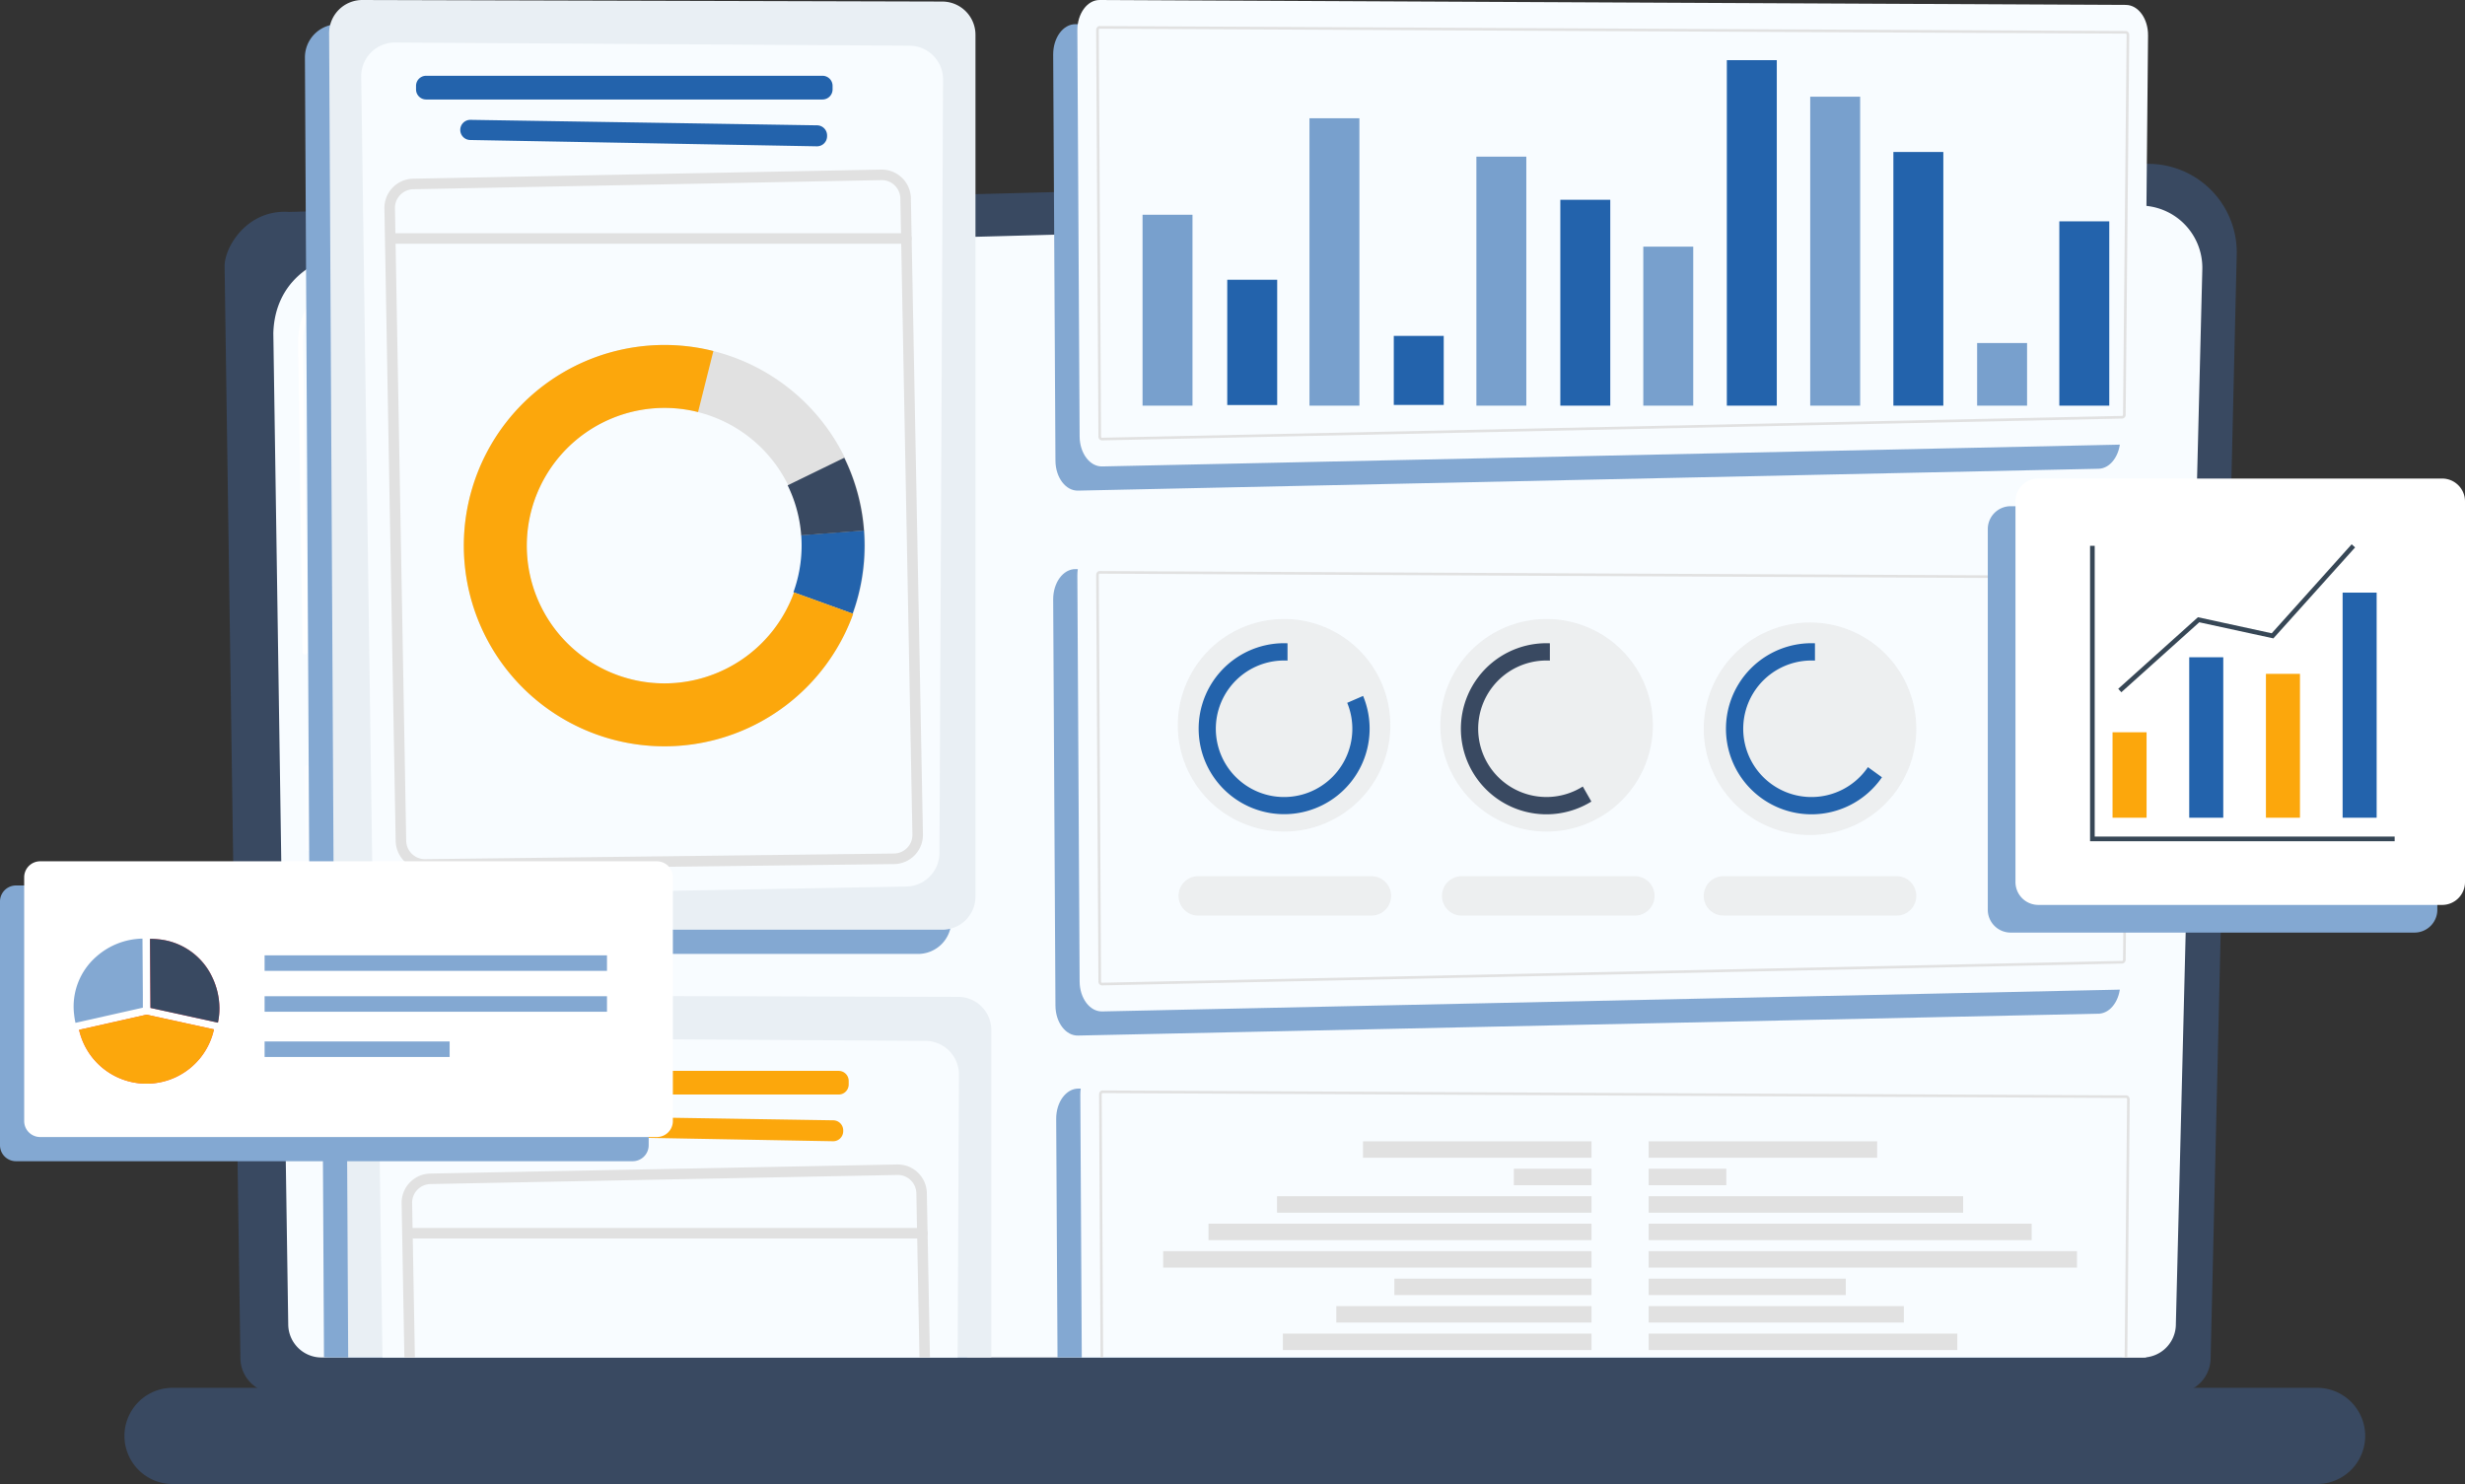 <svg xmlns="http://www.w3.org/2000/svg" xmlns:xlink="http://www.w3.org/1999/xlink" width="531.562" height="320" viewBox="0 0 531.562 320">
  <rect x="0" y="0" width="531.562" height="320" fill="#333333" stroke="none"/>
  <defs>
    <clipPath id="clip-path">
      <rect id="Rectangle_2525" data-name="Rectangle 2525" width="1.34" height="18.463" fill="none"/>
    </clipPath>
    <clipPath id="clip-path-2">
      <rect id="Rectangle_2532" data-name="Rectangle 2532" width="190.743" height="66.623" fill="none"/>
    </clipPath>
    <clipPath id="clip-path-3">
      <rect id="Rectangle_2533" data-name="Rectangle 2533" width="45.829" height="45.83" fill="none"/>
    </clipPath>
    <clipPath id="clip-path-5">
      <rect id="Rectangle_2535" data-name="Rectangle 2535" width="45.829" height="45.829" fill="none"/>
    </clipPath>
    <clipPath id="clip-path-6">
      <rect id="Rectangle_2536" data-name="Rectangle 2536" width="45.829" height="8.488" fill="none"/>
    </clipPath>
    <clipPath id="clip-path-9">
      <path id="Path_4780" data-name="Path 4780" d="M23.9,39.9V252.4c0,10.741,18.611,21.891,29.356,22.051H457.34c10.654.159,27.064-5.446,27.1-16.1l.725-210.606a13.993,13.993,0,0,0-13.656-14.041L39.431,24.743c-.125,0-.251-.005-.376-.005A15.163,15.163,0,0,0,23.9,39.9" transform="translate(-23.899 -24.738)" fill="none"/>
    </clipPath>
  </defs>
  <g id="Hero-Image_Performance_Dashboard" data-name="Hero-Image/Performance Dashboard" transform="translate(0 0)">
    <g id="Group_3977" data-name="Group 3977" transform="translate(26.856 0)">
      <g id="Group_3985" data-name="Group 3985">
        <path id="Path_4739" data-name="Path 4739" d="M456.137,277.83a7.6,7.6,0,0,1-7.576,7.569H38.846a7.6,7.6,0,0,1-7.576-7.569L27.861,42.371c0-4.164,4.9-12.291,13.893-11.681L442.172,20.329a19.093,19.093,0,0,1,19.591,19.529Z" transform="translate(-6.284 15.006)" fill="#394961"/>
        <path id="Path_4740" data-name="Path 4740" d="M444.176,266.727a7.188,7.188,0,0,1-7.168,7.168H44.29a7.188,7.188,0,0,1-7.168-7.168L33.906,53.01C34.284,40.149,45.559,35.526,52.4,35.8L436.117,25.505a13.416,13.416,0,0,1,13.765,13.73Z" transform="translate(-1.821 18.829)" fill="#f8fcff"/>
        <g id="Group_3954" data-name="Group 3954" transform="translate(38.767 165.061)" opacity="0.37">
          <g id="Group_3953" data-name="Group 3953">
            <g id="Group_3952" data-name="Group 3952" clip-path="url(#clip-path)">
              <path id="Path_4741" data-name="Path 4741" d="M38.547,113.62a.544.544,0,0,1-.542-.535l-.256-17.377a.545.545,0,0,1,.535-.551h.009a.541.541,0,0,1,.541.535l.256,17.377a.541.541,0,0,1-.534.551Z" transform="translate(-37.75 -95.157)" fill="#fff"/>
            </g>
          </g>
        </g>
        <path id="Path_4742" data-name="Path 4742" d="M38.494,117.529a.544.544,0,0,1-.542-.535l-.977-66.555C36.994,46,38.36,42.463,41.034,39.9c4.866-4.662,12.478-4.424,12.8-4.414l122.861-3.3a.543.543,0,1,1,.03,1.085l-122.892,3.3c-.344-.016-7.515-.233-12.05,4.113-2.453,2.35-3.706,5.631-3.725,9.749l.977,66.545a.542.542,0,0,1-.534.551Z" transform="translate(0.445 23.612)" fill="#fff"/>
        <path id="Path_4743" data-name="Path 4743" d="M488.262,193.265H25.8a10.369,10.369,0,0,1,0-20.739H488.262a10.369,10.369,0,0,1,0,20.739" transform="translate(-15.449 126.735)" fill="#394961"/>
        <path id="Path_4744" data-name="Path 4744" d="M357.41,4.064,136.084,3c-2.667-.024-4.834,2.926-4.814,6.555l.49,87.567c.021,3.651,2.244,6.564,4.925,6.455l220.066-4.713c2.559-.1,4.6-2.936,4.636-6.42l.772-81.79c.033-3.609-2.1-6.566-4.749-6.59" transform="translate(68.985 2.215)" fill="#83a8d2"/>
        <path id="Path_4745" data-name="Path 4745" d="M357.41,71.869,136.084,70.805c-2.667-.024-4.834,2.926-4.814,6.555l.49,87.567c.021,3.651,2.244,6.564,4.925,6.455l220.066-4.713c2.559-.1,4.6-2.936,4.636-6.42l.772-81.79c.033-3.609-2.1-6.566-4.749-6.59" transform="translate(68.985 51.915)" fill="#83a8d2"/>
        <path id="Path_4746" data-name="Path 4746" d="M45.981,203.482H170.045a7.164,7.164,0,0,0,7.164-7.164V10.5a7.163,7.163,0,0,0-7.145-7.162L45.007,3a7.161,7.161,0,0,0-7.181,7.2l.991,186.155a7.165,7.165,0,0,0,7.164,7.126" transform="translate(1.074 2.216)" fill="#83a8d2"/>
        <path id="Path_4747" data-name="Path 4747" d="M360.41,1.064,139.084,0c-2.667-.024-4.834,2.926-4.814,6.555l.49,87.567c.021,3.651,2.244,6.564,4.925,6.455l220.066-4.713c2.559-.1,4.6-2.936,4.636-6.42l.772-81.79c.033-3.609-2.1-6.566-4.749-6.59" transform="translate(71.2 0)" fill="#f8fcff"/>
        <path id="Path_4748" data-name="Path 4748" d="M137.822,92.575a.811.811,0,0,1-.73-.883L136.6,4.127a.989.989,0,0,1,.183-.6.661.661,0,0,1,.548-.294L358.66,4.3a.658.658,0,0,1,.541.3.985.985,0,0,1,.182.6l-.772,81.789a.813.813,0,0,1-.7.878H357.9ZM137.33,3.8c-.014,0-.042,0-.087.061a.434.434,0,0,0-.075.262l.49,87.567c0,.193.1.316.158.316l220.074-4.713c.057-.005.15-.132.151-.316l.772-81.789a.426.426,0,0,0-.073-.262c-.045-.061-.075-.063-.087-.063Z" transform="translate(72.922 2.387)" fill="#e1e1e1"/>
        <g id="Group_3957" data-name="Group 3957" transform="translate(219.527 20.85)" opacity="0.6">
          <g id="Group_3956" data-name="Group 3956">
            <g id="Group_3955" data-name="Group 3955" clip-path="url(#clip-path-2)">
              <rect id="Rectangle_2526" data-name="Rectangle 2526" width="10.771" height="41.159" transform="translate(0 25.464)" fill="#2363ac"/>
              <rect id="Rectangle_2527" data-name="Rectangle 2527" width="10.771" height="61.975" transform="translate(35.995 4.648)" fill="#2363ac"/>
              <rect id="Rectangle_2528" data-name="Rectangle 2528" width="10.771" height="53.69" transform="translate(71.989 12.933)" fill="#2363ac"/>
              <rect id="Rectangle_2529" data-name="Rectangle 2529" width="10.771" height="34.289" transform="translate(107.982 32.334)" fill="#2363ac"/>
              <rect id="Rectangle_2530" data-name="Rectangle 2530" width="10.771" height="66.623" transform="translate(143.977)" fill="#2363ac"/>
              <rect id="Rectangle_2531" data-name="Rectangle 2531" width="10.771" height="13.507" transform="translate(179.972 53.116)" fill="#2363ac"/>
            </g>
          </g>
        </g>
        <path id="Path_4749" data-name="Path 4749" d="M360.41,68.869,139.084,67.805c-2.667-.024-4.834,2.926-4.814,6.555l.49,87.567c.021,3.651,2.244,6.564,4.925,6.455l220.066-4.713c2.559-.1,4.6-2.936,4.636-6.42l.772-81.79c.033-3.609-2.1-6.566-4.749-6.59" transform="translate(71.2 49.716)" fill="#f8fcff"/>
        <path id="Path_4750" data-name="Path 4750" d="M137.822,160.38a.811.811,0,0,1-.73-.883l-.49-87.565a.989.989,0,0,1,.183-.6.661.661,0,0,1,.548-.294L358.66,72.1a.658.658,0,0,1,.541.3.985.985,0,0,1,.182.6l-.772,81.789a.813.813,0,0,1-.7.878H357.9ZM137.33,71.6c-.014,0-.042,0-.087.061a.434.434,0,0,0-.075.262l.49,87.567c0,.193.1.316.158.316L357.892,155.1c.057-.005.15-.13.151-.316l.772-81.789a.426.426,0,0,0-.073-.262c-.045-.061-.075-.063-.087-.063Z" transform="translate(72.922 52.104)" fill="#e1e1e1"/>
        <g id="Group_3960" data-name="Group 3960" transform="translate(227.132 133.481)" opacity="0.5">
          <g id="Group_3959" data-name="Group 3959">
            <g id="Group_3958" data-name="Group 3958" clip-path="url(#clip-path-3)">
              <path id="Path_4751" data-name="Path 4751" d="M192.26,99.883a22.914,22.914,0,1,1-22.915-22.915A22.916,22.916,0,0,1,192.26,99.883" transform="translate(-146.431 -76.968)" fill="#e1e1e1"/>
            </g>
          </g>
        </g>
        <g id="Group_3963" data-name="Group 3963" transform="translate(283.744 133.481)" opacity="0.5">
          <g id="Group_3962" data-name="Group 3962">
            <g id="Group_3961" data-name="Group 3961" clip-path="url(#clip-path-3)">
              <path id="Path_4752" data-name="Path 4752" d="M224.907,99.883a22.914,22.914,0,1,1-22.915-22.915,22.916,22.916,0,0,1,22.915,22.915" transform="translate(-179.078 -76.968)" fill="#e1e1e1"/>
            </g>
          </g>
        </g>
        <g id="Group_3966" data-name="Group 3966" transform="translate(340.552 134.23)" opacity="0.5">
          <g id="Group_3965" data-name="Group 3965">
            <g id="Group_3964" data-name="Group 3964" clip-path="url(#clip-path-5)">
              <path id="Path_4753" data-name="Path 4753" d="M257.667,100.314A22.914,22.914,0,1,1,234.752,77.4a22.916,22.916,0,0,1,22.915,22.915" transform="translate(-211.838 -77.401)" fill="#e1e1e1"/>
            </g>
          </g>
        </g>
        <path id="Path_4754" data-name="Path 4754" d="M181.064,92.824A14.719,14.719,0,1,1,167.449,83.7c.249,0,.5.007.742.019V79.986c-.247-.01-.494-.016-.742-.016a18.433,18.433,0,1,0,17.038,11.367Z" transform="translate(82.599 58.728)" fill="#2363ac"/>
        <path id="Path_4755" data-name="Path 4755" d="M207.906,110.87A14.717,14.717,0,1,1,200.065,83.7c.249,0,.5.005.742.017V79.986c-.247-.009-.494-.016-.742-.016a18.447,18.447,0,1,0,9.691,34.143Z" transform="translate(106.558 58.728)" fill="#394961"/>
        <path id="Path_4756" data-name="Path 4756" d="M245.2,106.692A14.719,14.719,0,1,1,233.032,83.7c.249,0,.5.007.742.019V79.986c-.247-.009-.494-.016-.742-.016a18.447,18.447,0,1,0,15.193,28.909Z" transform="translate(130.753 58.728)" fill="#2363ac"/>
        <g id="Group_3969" data-name="Group 3969" transform="translate(227.295 188.939)" opacity="0.5">
          <g id="Group_3968" data-name="Group 3968">
            <g id="Group_3967" data-name="Group 3967" clip-path="url(#clip-path-6)">
              <path id="Path_4757" data-name="Path 4757" d="M188.11,108.915H150.768a4.244,4.244,0,0,0,0,8.488H188.11a4.244,4.244,0,0,0,0-8.488" transform="translate(-146.525 -108.915)" fill="#e1e1e1"/>
            </g>
          </g>
        </g>
        <g id="Group_3972" data-name="Group 3972" transform="translate(284.103 188.939)" opacity="0.5">
          <g id="Group_3971" data-name="Group 3971">
            <g id="Group_3970" data-name="Group 3970" clip-path="url(#clip-path-6)">
              <path id="Path_4758" data-name="Path 4758" d="M220.87,108.915H183.528a4.244,4.244,0,0,0,0,8.488H220.87a4.244,4.244,0,0,0,0-8.488" transform="translate(-179.285 -108.915)" fill="#e1e1e1"/>
            </g>
          </g>
        </g>
        <g id="Group_3975" data-name="Group 3975" transform="translate(340.552 188.939)" opacity="0.5">
          <g id="Group_3974" data-name="Group 3974">
            <g id="Group_3973" data-name="Group 3973" clip-path="url(#clip-path-6)">
              <path id="Path_4759" data-name="Path 4759" d="M216.081,117.4h37.342a4.244,4.244,0,0,0,0-8.488H216.081a4.244,4.244,0,0,0,0,8.488" transform="translate(-211.838 -108.915)" fill="#e1e1e1"/>
            </g>
          </g>
        </g>
        <rect id="Rectangle_2539" data-name="Rectangle 2539" width="10.771" height="27.014" transform="translate(237.793 60.324)" fill="#2363ac"/>
        <rect id="Rectangle_2540" data-name="Rectangle 2540" width="10.771" height="14.889" transform="translate(273.705 72.429)" fill="#2363ac"/>
        <rect id="Rectangle_2541" data-name="Rectangle 2541" width="10.771" height="44.393" transform="translate(309.618 43.08)" fill="#2363ac"/>
        <rect id="Rectangle_2542" data-name="Rectangle 2542" width="10.771" height="74.503" transform="translate(345.528 12.97)" fill="#2363ac"/>
        <rect id="Rectangle_2543" data-name="Rectangle 2543" width="10.771" height="54.7" transform="translate(381.44 32.774)" fill="#2363ac"/>
        <rect id="Rectangle_2544" data-name="Rectangle 2544" width="10.771" height="39.744" transform="translate(417.226 47.729)" fill="#2363ac"/>
        <path id="Path_4760" data-name="Path 4760" d="M48.981,200.482H173.045a7.164,7.164,0,0,0,7.164-7.164V7.5A7.163,7.163,0,0,0,173.064.337L48.007,0a7.161,7.161,0,0,0-7.181,7.2l.991,186.155a7.165,7.165,0,0,0,7.164,7.126" transform="translate(3.289 0.001)" fill="#e9eff4"/>
        <path id="Path_4761" data-name="Path 4761" d="M52.121,5.275l110.934.683a7.268,7.268,0,0,1,7.223,7.3L169.5,180.041a7.27,7.27,0,0,1-7.136,7.233L54.582,189.24a7.268,7.268,0,0,1-7.4-7.166L44.809,12.646a7.269,7.269,0,0,1,7.312-7.371" transform="translate(6.229 3.895)" fill="#f8fcff"/>
        <path id="Path_4762" data-name="Path 4762" d="M51.609,11.574v.765a2.174,2.174,0,0,0,2.175,2.175h85.474a2.174,2.174,0,0,0,2.175-2.175v-.765A2.174,2.174,0,0,0,139.258,9.4H53.784a2.174,2.174,0,0,0-2.175,2.175" transform="translate(11.251 6.94)" fill="#2363ac"/>
        <path id="Path_4763" data-name="Path 4763" d="M57.1,17.156h0a2.174,2.174,0,0,0,2.131,2.056l74.752,1.363a2.177,2.177,0,0,0,2.215-2.175v-.177a2.175,2.175,0,0,0-2.14-2.175L59.3,14.865A2.174,2.174,0,0,0,57.1,17.156" transform="translate(15.3 10.976)" fill="#2363ac"/>
        <path id="Path_4764" data-name="Path 4764" d="M56.413,172.005a6.314,6.314,0,0,1-6.3-6.187l-2.427-136.4A6.311,6.311,0,0,1,53.865,23l100.928-1.964a6.3,6.3,0,0,1,6.422,6.178l2.6,137.158a6.3,6.3,0,0,1-6.222,6.418L56.488,172.005h-.075m98.5-148.7c-.026,0-.054,0-.08,0L53.91,25.273a4.035,4.035,0,0,0-3.951,4.1l2.425,136.4a4.04,4.04,0,0,0,4.03,3.958h.049l101.1-1.213a4.03,4.03,0,0,0,3.981-4.106l-2.6-137.158a4.032,4.032,0,0,0-4.028-3.953" transform="translate(8.355 15.534)" fill="#e1e1e1"/>
        <path id="Path_4765" data-name="Path 4765" d="M159.686,31.2H49.576a1.135,1.135,0,0,1,0-2.27h110.11a1.135,1.135,0,1,1,0,2.27" transform="translate(8.911 21.363)" fill="#e1e1e1"/>
        <path id="Path_4766" data-name="Path 4766" d="M100.923,129.452a43.269,43.269,0,1,1,43.268-43.268,43.317,43.317,0,0,1-43.268,43.268m0-72.968a29.7,29.7,0,1,0,29.7,29.7,29.733,29.733,0,0,0-29.7-29.7" transform="translate(15.515 31.478)" fill="#e1e1e1"/>
        <path id="Path_4767" data-name="Path 4767" d="M113.827,65.943,100.3,66.958c.054.734.083,1.474.083,2.222a29.565,29.565,0,0,1-1.764,10.084l12.763,4.607a43.052,43.052,0,0,0,2.571-14.691q0-1.632-.122-3.237" transform="translate(45.624 48.443)" fill="#2363ac"/>
        <path id="Path_4768" data-name="Path 4768" d="M100.923,115.882a29.7,29.7,0,1,1,7.235-58.507l3.306-13.161a43.271,43.271,0,1,0,30.157,56.66l-12.763-4.608a29.749,29.749,0,0,1-27.936,19.616" transform="translate(15.516 31.478)" fill="#fca70c"/>
        <path id="Path_4769" data-name="Path 4769" d="M100.822,73.631l13.531-1.015a42.959,42.959,0,0,0-4.254-15.71L97.9,62.848a29.449,29.449,0,0,1,2.92,10.783" transform="translate(45.099 41.805)" fill="#394961"/>
      </g>
    </g>
    <g id="Group_3979" data-name="Group 3979" transform="translate(41.545 43.004)">
      <g id="Group_3978" data-name="Group 3978" clip-path="url(#clip-path-9)">
        <path id="Path_4770" data-name="Path 4770" d="M48.158,325.678H171.93a7.146,7.146,0,0,0,7.147-7.145V133.2a7.144,7.144,0,0,0-7.128-7.143L47.187,125.72a7.144,7.144,0,0,0-7.166,7.182l.989,185.67a7.148,7.148,0,0,0,7.149,7.107" transform="translate(-12.061 49.366)" fill="#83a8d2"/>
        <path id="Path_4771" data-name="Path 4771" d="M356.879,136.383l-220.807-1.061c-2.66-.024-4.823,2.918-4.8,6.538l.489,87.339c.021,3.641,2.239,6.547,4.913,6.438l219.549-4.7c2.553-.1,4.592-2.928,4.625-6.4l.77-81.577c.033-3.6-2.092-6.549-4.738-6.573" transform="translate(54.943 56.412)" fill="#83a8d2"/>
        <path id="Path_4772" data-name="Path 4772" d="M51.158,323.678H174.93a7.146,7.146,0,0,0,7.147-7.145V131.2a7.144,7.144,0,0,0-7.128-7.143L50.187,123.72a7.144,7.144,0,0,0-7.166,7.182l.989,185.67a7.148,7.148,0,0,0,7.149,7.107" transform="translate(-9.858 47.899)" fill="#e9eff4"/>
        <path id="Path_4773" data-name="Path 4773" d="M54.3,128.994l110.674.681a7.25,7.25,0,0,1,7.206,7.282L171.407,303.3a7.252,7.252,0,0,1-7.119,7.215L56.755,312.479a7.25,7.25,0,0,1-7.383-7.147L47,136.346a7.25,7.25,0,0,1,7.294-7.351" transform="translate(-6.933 51.769)" fill="#f8fcff"/>
        <path id="Path_4774" data-name="Path 4774" d="M53.8,135.287v.763a2.169,2.169,0,0,0,2.17,2.169h85.273a2.169,2.169,0,0,0,2.17-2.169v-.763a2.169,2.169,0,0,0-2.17-2.169H55.974a2.169,2.169,0,0,0-2.17,2.169" transform="translate(-1.94 54.795)" fill="#fca70c"/>
        <path id="Path_4775" data-name="Path 4775" d="M59.291,140.87h0a2.169,2.169,0,0,0,2.126,2.051l74.576,1.359a2.17,2.17,0,0,0,2.208-2.169v-.177a2.17,2.17,0,0,0-2.135-2.169l-74.575-1.181a2.169,2.169,0,0,0-2.2,2.285" transform="translate(2.087 58.807)" fill="#fca70c"/>
        <path id="Path_4776" data-name="Path 4776" d="M58.586,295.331a6.3,6.3,0,0,1-6.282-6.171L49.883,153.112a6.3,6.3,0,0,1,6.162-6.394l100.691-1.959a6.283,6.283,0,0,1,6.406,6.162l2.594,136.8a6.282,6.282,0,0,1-6.207,6.4l-100.868,1.21h-.076m98.275-148.311c-.026,0-.054,0-.08,0L56.09,148.982a4.025,4.025,0,0,0-3.942,4.09l2.419,136.049a4.04,4.04,0,0,0,4.067,3.948l100.868-1.21a4.02,4.02,0,0,0,3.972-4.1l-2.594-136.8a4.023,4.023,0,0,0-4.018-3.943" transform="translate(-4.82 63.337)" fill="#e1e1e1"/>
        <path id="Path_4777" data-name="Path 4777" d="M161.62,154.916H51.768a1.132,1.132,0,1,1,0-2.264H161.62a1.132,1.132,0,1,1,0,2.264" transform="translate(-4.266 69.13)" fill="#e1e1e1"/>
        <path id="Path_4778" data-name="Path 4778" d="M359.879,133.383l-220.807-1.061c-2.66-.024-4.823,2.918-4.8,6.538l.489,87.339c.021,3.641,2.239,6.547,4.913,6.438l219.549-4.7c2.553-.1,4.592-2.928,4.625-6.4l.77-81.577c.033-3.6-2.092-6.549-4.738-6.573" transform="translate(57.145 54.211)" fill="#f8fcff"/>
        <path id="Path_4779" data-name="Path 4779" d="M137.819,224.662a.809.809,0,0,1-.728-.879l-.489-87.337a.98.98,0,0,1,.182-.6.66.66,0,0,1,.546-.293l220.808,1.061a.652.652,0,0,1,.539.3.975.975,0,0,1,.182.6l-.77,81.575a.811.811,0,0,1-.7.876h-.005Zm-.491-88.542c-.014,0-.042,0-.087.061a.429.429,0,0,0-.075.262l.489,87.337c0,.194.1.317.158.317l219.558-4.7c.057-.005.149-.132.151-.316l.77-81.575a.427.427,0,0,0-.073-.26c-.045-.064-.075-.064-.087-.064Z" transform="translate(58.858 56.584)" fill="#e1e1e1"/>
        <rect id="Rectangle_2546" data-name="Rectangle 2546" width="51.026" height="3.546" transform="translate(250.626 268.254)" fill="#bdd0fb"/>
        <rect id="Rectangle_2547" data-name="Rectangle 2547" width="33.489" height="3.546" transform="translate(268.163 262.329)" fill="#bdd0fb"/>
        <rect id="Rectangle_2548" data-name="Rectangle 2548" width="76.831" height="3.546" transform="translate(224.821 256.407)" fill="#bdd0fb"/>
        <rect id="Rectangle_2549" data-name="Rectangle 2549" width="18.458" height="3.546" transform="translate(283.194 250.484)" fill="#bdd0fb"/>
        <rect id="Rectangle_2550" data-name="Rectangle 2550" width="66.559" height="3.546" transform="translate(235.094 244.559)" fill="#e1e1e1"/>
        <rect id="Rectangle_2551" data-name="Rectangle 2551" width="55.034" height="3.546" transform="translate(246.618 238.637)" fill="#e1e1e1"/>
        <rect id="Rectangle_2552" data-name="Rectangle 2552" width="42.507" height="3.546" transform="translate(259.145 232.714)" fill="#e1e1e1"/>
        <rect id="Rectangle_2553" data-name="Rectangle 2553" width="92.363" height="3.546" transform="translate(209.289 226.789)" fill="#e1e1e1"/>
        <rect id="Rectangle_2554" data-name="Rectangle 2554" width="82.592" height="3.546" transform="translate(219.06 220.866)" fill="#e1e1e1"/>
        <rect id="Rectangle_2555" data-name="Rectangle 2555" width="67.811" height="3.546" transform="translate(233.842 214.944)" fill="#e1e1e1"/>
        <rect id="Rectangle_2556" data-name="Rectangle 2556" width="16.745" height="3.546" transform="translate(284.908 209.019)" fill="#e1e1e1"/>
        <rect id="Rectangle_2557" data-name="Rectangle 2557" width="49.273" height="3.546" transform="translate(252.379 203.096)" fill="#e1e1e1"/>
        <rect id="Rectangle_2558" data-name="Rectangle 2558" width="51.026" height="3.546" transform="translate(313.98 268.254)" fill="#bdd0fb"/>
        <rect id="Rectangle_2559" data-name="Rectangle 2559" width="33.489" height="3.546" transform="translate(313.98 262.329)" fill="#bdd0fb"/>
        <rect id="Rectangle_2560" data-name="Rectangle 2560" width="76.831" height="3.546" transform="translate(313.98 256.407)" fill="#bdd0fb"/>
        <rect id="Rectangle_2561" data-name="Rectangle 2561" width="18.458" height="3.546" transform="translate(313.98 250.484)" fill="#bdd0fb"/>
        <rect id="Rectangle_2562" data-name="Rectangle 2562" width="66.559" height="3.546" transform="translate(313.98 244.559)" fill="#e1e1e1"/>
        <rect id="Rectangle_2563" data-name="Rectangle 2563" width="55.034" height="3.546" transform="translate(313.98 238.637)" fill="#e1e1e1"/>
        <rect id="Rectangle_2564" data-name="Rectangle 2564" width="42.507" height="3.546" transform="translate(313.98 232.714)" fill="#e1e1e1"/>
        <rect id="Rectangle_2565" data-name="Rectangle 2565" width="92.363" height="3.546" transform="translate(313.98 226.789)" fill="#e1e1e1"/>
        <rect id="Rectangle_2566" data-name="Rectangle 2566" width="82.592" height="3.546" transform="translate(313.98 220.866)" fill="#e1e1e1"/>
        <rect id="Rectangle_2567" data-name="Rectangle 2567" width="67.811" height="3.546" transform="translate(313.98 214.944)" fill="#e1e1e1"/>
        <rect id="Rectangle_2568" data-name="Rectangle 2568" width="16.745" height="3.546" transform="translate(313.98 209.019)" fill="#e1e1e1"/>
        <rect id="Rectangle_2569" data-name="Rectangle 2569" width="49.273" height="3.546" transform="translate(313.98 203.096)" fill="#e1e1e1"/>
      </g>
    </g>
    <g id="Group_3981" data-name="Group 3981" transform="translate(0 103.191)">
      <g id="Group_3984" data-name="Group 3984">
        <path id="Path_4781" data-name="Path 4781" d="M136.436,169.52H3.449A3.447,3.447,0,0,1,0,166.072V113.511a3.449,3.449,0,0,1,3.449-3.449H136.436a3.449,3.449,0,0,1,3.449,3.449v52.561a3.447,3.447,0,0,1-3.449,3.447" transform="translate(0 -22.314)" fill="#83a8d2"/>
        <path id="Path_4782" data-name="Path 4782" d="M139.436,166.52H6.449A3.447,3.447,0,0,1,3,163.072V110.511a3.449,3.449,0,0,1,3.449-3.449H139.436a3.449,3.449,0,0,1,3.449,3.449v52.561a3.447,3.447,0,0,1-3.449,3.447" transform="translate(2.215 -24.529)" fill="#fff"/>
        <path id="Path_4783" data-name="Path 4783" d="M24.057,128.714l-.078-12.061a15.4,15.4,0,0,0-9.95,3.88,14.259,14.259,0,0,0-4.794,12.49,16.966,16.966,0,0,0,.282,1.752l.007.042h0l14.533-3.27Z" transform="translate(6.749 -17.448)" fill="#83a8d2"/>
        <path id="Path_4784" data-name="Path 4784" d="M32.044,124.981a14.3,14.3,0,0,0-11.729-8.21c-.153-.016-.306-.03-.461-.042-.1-.007-.195-.016-.292-.021-.289-.017-.581-.024-.876-.026l-.04,0h-.038v0l.078,12.061.019,2.834,14.536,3.173.017,0a14.329,14.329,0,0,0,.323-3.127,15.665,15.665,0,0,0-1.538-6.644" transform="translate(13.74 -17.428)" fill="#ff4f5b"/>
        <path id="Path_4785" data-name="Path 4785" d="M32.044,124.981a14.3,14.3,0,0,0-11.729-8.21c-.153-.016-.306-.03-.461-.042-.1-.007-.195-.016-.292-.021-.289-.017-.581-.024-.876-.026l-.04,0h-.038v0l.078,12.061.019,2.834,14.536,3.173.017,0a14.329,14.329,0,0,0,.323-3.127,15.665,15.665,0,0,0-1.538-6.644" transform="translate(13.74 -17.428)" fill="#394961"/>
        <path id="Path_4786" data-name="Path 4786" d="M24.342,126.087l-14.533,3.27a14.9,14.9,0,0,0,29.088-.1l-14.536-3.173" transform="translate(7.243 -10.482)" fill="#ff4f5b"/>
        <path id="Path_4787" data-name="Path 4787" d="M24.342,126.087l-14.533,3.27a14.9,14.9,0,0,0,29.088-.1l-14.536-3.173" transform="translate(7.243 -10.482)" fill="#fca70c"/>
        <rect id="Rectangle_2570" data-name="Rectangle 2570" width="73.834" height="3.345" transform="translate(57.059 102.813)" fill="#83a8d2"/>
        <rect id="Rectangle_2571" data-name="Rectangle 2571" width="73.834" height="3.345" transform="translate(57.059 111.631)" fill="#83a8d2"/>
        <rect id="Rectangle_2572" data-name="Rectangle 2572" width="39.904" height="3.345" transform="translate(57.059 121.382)" fill="#83a8d2"/>
        <path id="Path_4788" data-name="Path 4788" d="M339.224,154.955H252.132a4.923,4.923,0,0,1-4.923-4.923V67.943a4.924,4.924,0,0,1,4.923-4.925h87.092a4.924,4.924,0,0,1,4.923,4.925v82.089a4.923,4.923,0,0,1-4.923,4.923" transform="translate(181.447 -57.05)" fill="#83a8d2"/>
        <path id="Path_4789" data-name="Path 4789" d="M342.658,151.522H255.565a4.923,4.923,0,0,1-4.923-4.923V64.51a4.924,4.924,0,0,1,4.923-4.925h87.092a4.924,4.924,0,0,1,4.923,4.925V146.6a4.923,4.923,0,0,1-4.923,4.923" transform="translate(183.982 -59.585)" fill="#fff"/>
        <rect id="Rectangle_2573" data-name="Rectangle 2573" width="7.339" height="18.427" transform="translate(455.557 54.71)" fill="#fca70c"/>
        <rect id="Rectangle_2574" data-name="Rectangle 2574" width="7.339" height="34.601" transform="translate(472.094 38.536)" fill="#2363ac"/>
        <rect id="Rectangle_2575" data-name="Rectangle 2575" width="7.339" height="31.023" transform="translate(488.635 42.114)" fill="#fca70c"/>
        <rect id="Rectangle_2576" data-name="Rectangle 2576" width="7.339" height="48.539" transform="translate(505.172 24.598)" fill="#2363ac"/>
        <path id="Path_4790" data-name="Path 4790" d="M325.581,131.63H259.895v-63.7h1v62.694h64.683Z" transform="translate(190.814 -53.422)" fill="#374756"/>
        <path id="Path_4791" data-name="Path 4791" d="M264.06,99.644l-.669-.746,17.184-15.432,15.915,3.458,17.234-19.183.746.669L296.846,88.028l-15.983-3.472Z" transform="translate(193.395 -53.563)" fill="#374756"/>
      </g>
    </g>
  </g>
</svg>
